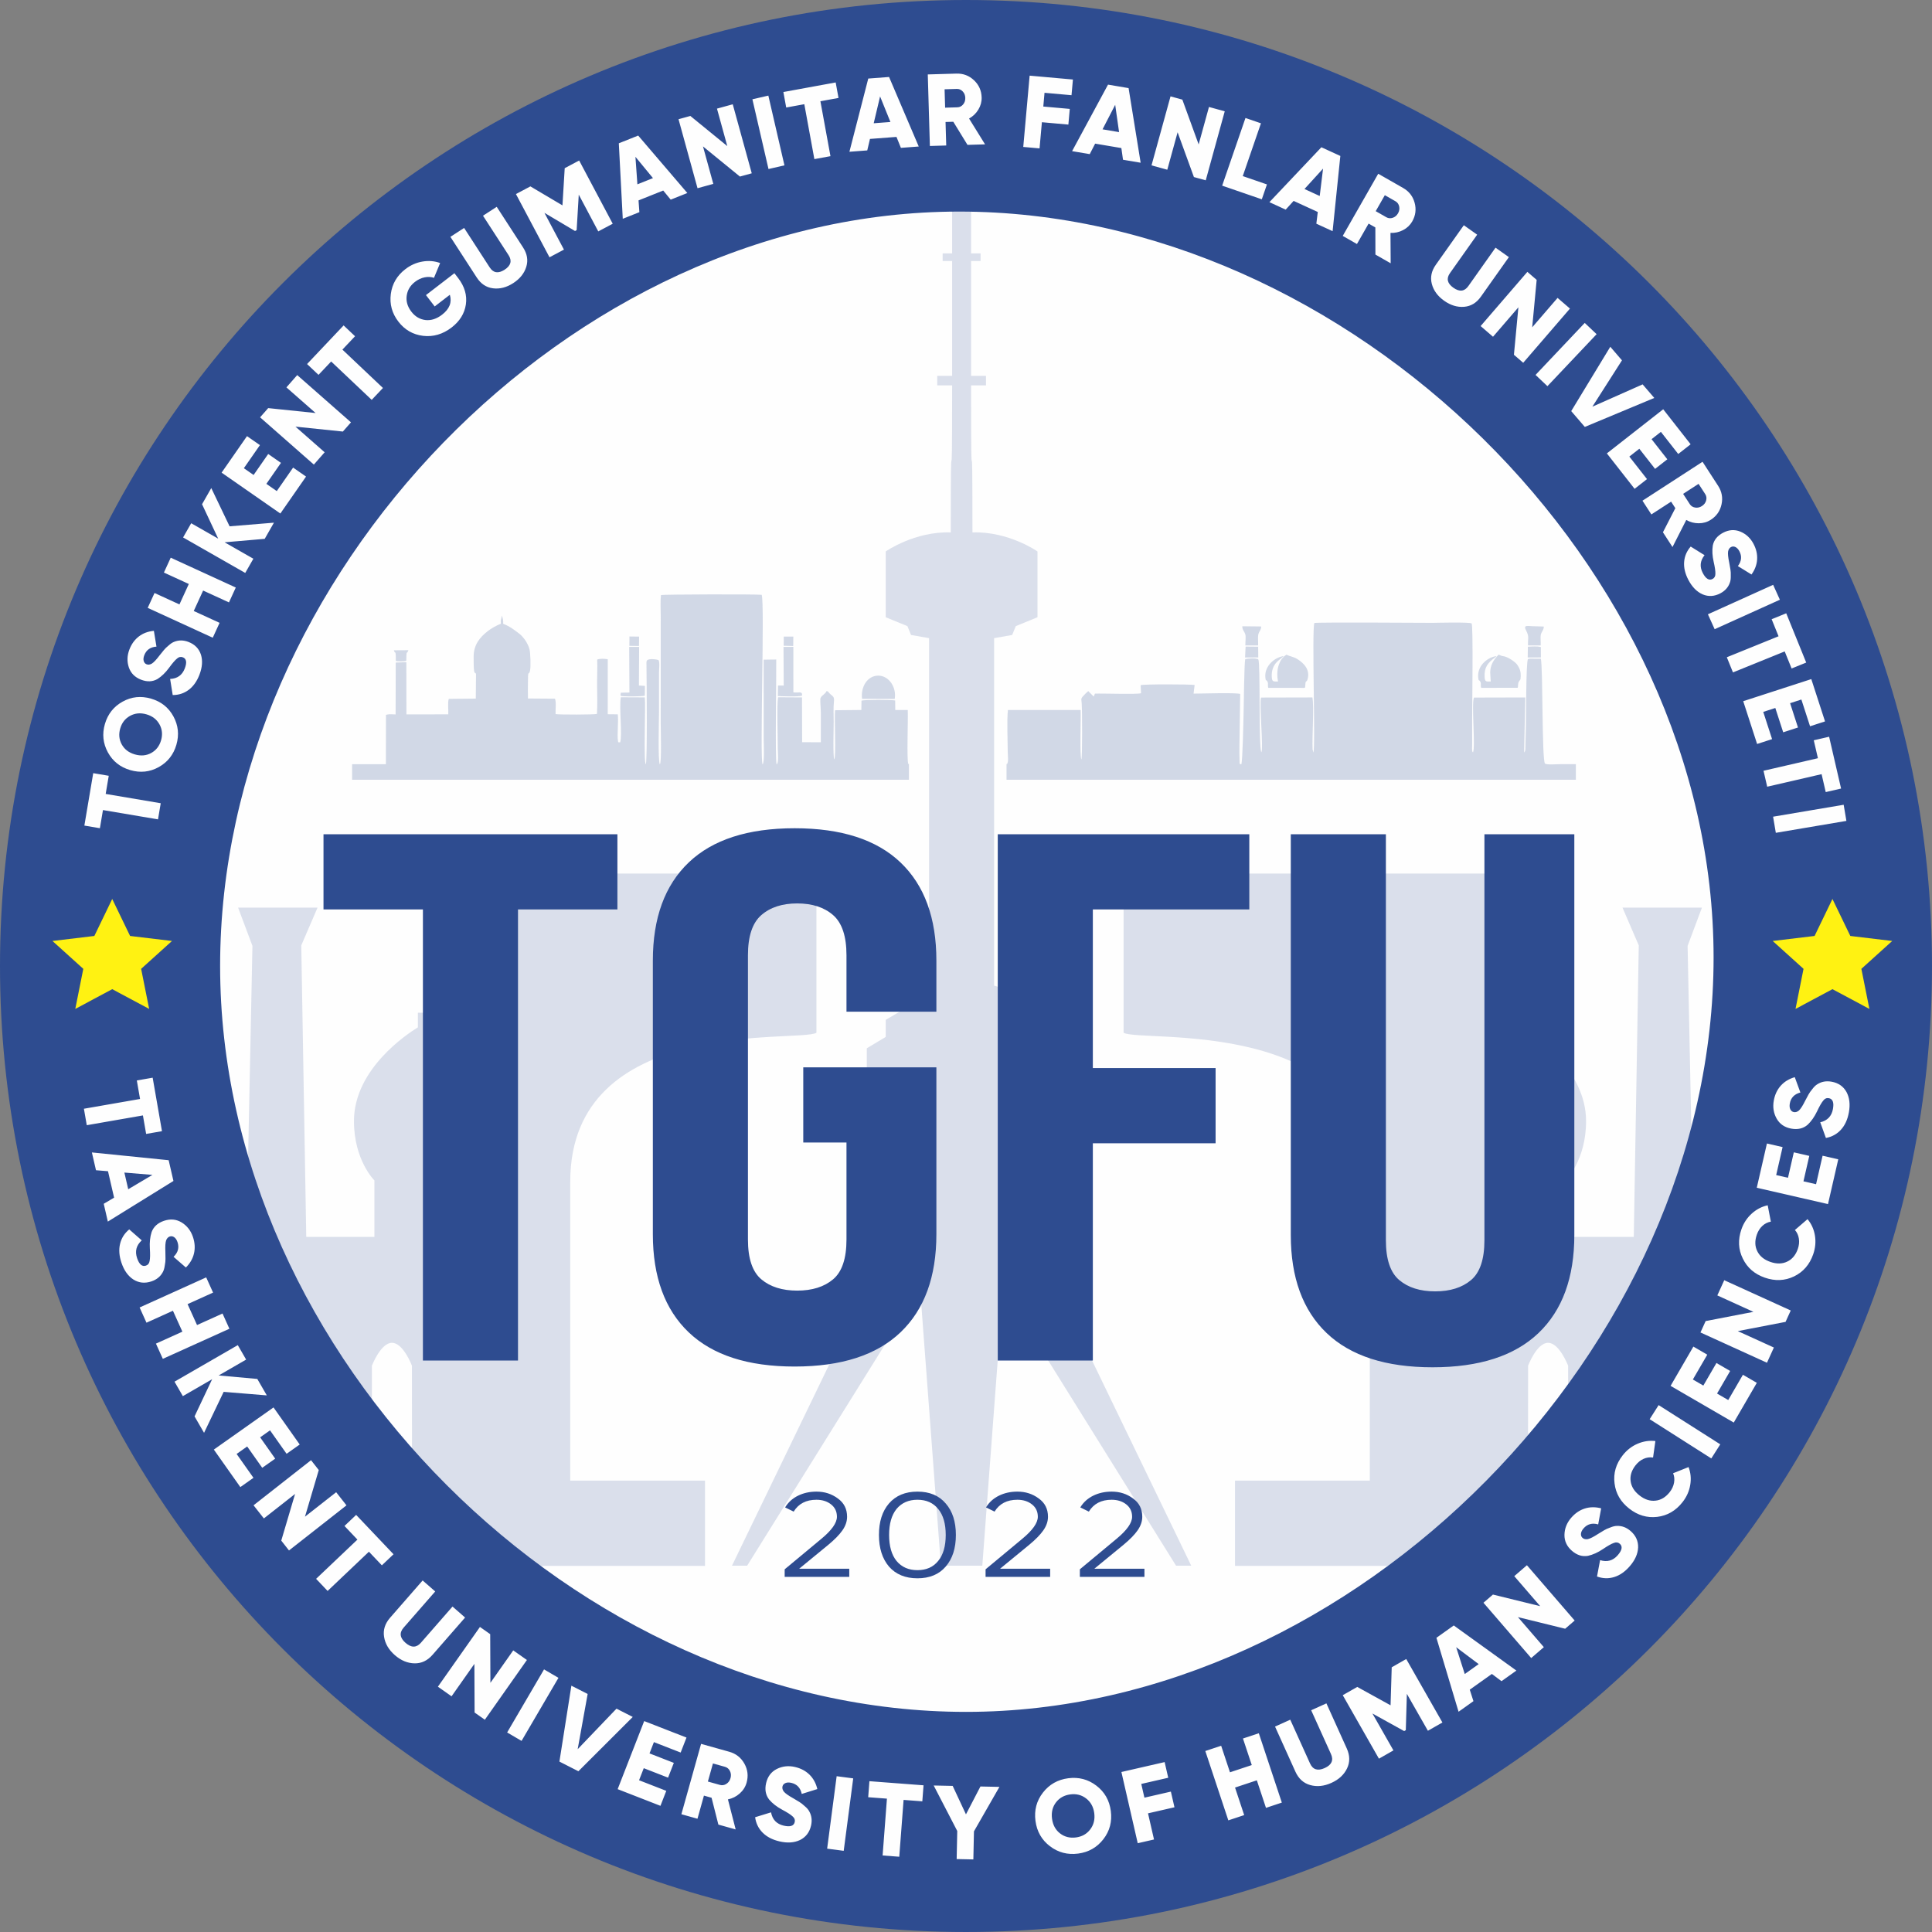 <?xml version="1.0" encoding="UTF-8"?>
<!DOCTYPE svg PUBLIC "-//W3C//DTD SVG 1.1//EN" "http://www.w3.org/Graphics/SVG/1.1/DTD/svg11.dtd">
<!-- Creator: CorelDRAW -->
<svg xmlns="http://www.w3.org/2000/svg" xml:space="preserve" width="1108.63mm" height="1108.63mm" version="1.1" style="shape-rendering:geometricPrecision; text-rendering:geometricPrecision; image-rendering:optimizeQuality; fill-rule:evenodd; clip-rule:evenodd"
viewBox="0 0 5450.81 5450.81"
 xmlns:xlink="http://www.w3.org/1999/xlink"
 xmlns:xodm="http://www.corel.com/coreldraw/odm/2003">
 <rect x="0" y="0" width="5450.81" height="5450.81" fill="#808080" stroke="none"/>
 <defs>
  <style type="text/css">
   <![CDATA[
    .str0 {stroke:#373435;stroke-width:0.98;stroke-miterlimit:22.926}
    .fil0 {fill:#FEFEFE}
    .fil4 {fill:#FFF212}
    .fil2 {fill:#2E4C90}
    .fil3 {fill:#FEFEFE;fill-rule:nonzero}
    .fil5 {fill:#2E4C90;fill-rule:nonzero}
    .fil1 {fill:#2E4C90;fill-rule:nonzero;fill-opacity:0.169}
    .fil6 {fill:#2E4C90;fill-opacity:0.212}
   ]]>
  </style>
 </defs>
 <g id="Layer_x0020_1">
  <g id="_2686073151520">
   <path class="fil0 str0" d="M2549.03 499.48c1285.01,0 2326.71,1019.06 2326.71,2276.13 0,1257.07 -1041.7,2276.13 -2326.71,2276.13 -1285.01,0 -2326.71,-1019.06 -2326.71,-2276.13 0,-1257.07 1041.71,-2276.13 2326.71,-2276.13z"/>
   <g>
    <path class="fil1" d="M3360.86 4417.34l-441.49 -913.27 38.23 -21.4 -114.66 -214.29 91.73 -48.22 7.66 -58.95 38.22 -5.36 0 -198.22 -53.52 -32.14 0 -48.22 -45.85 -26.79 -22.94 -53.55 -53.5 -16.09 0 -980.4 50.95 -8.94 10.2 -24.98 61.14 -25.01 0 -185.72c0,0 -81.52,-57.16 -183.44,-53.65 0,-395.9 -3.84,-4.06 -3.84,-414.87l42.05 0 0 -26.82 -42.05 0 0 -324.1 26.76 0 0 -21.52 -26.76 0 0 -214.31 -26.76 -48.19 -26.74 48.19 0 214.31 -26.76 0 0 21.52 26.76 0 0 324.1 -42.05 0 0 26.82 42.05 0c0,410.81 -3.82,18.98 -3.82,414.87 -101.94,-3.52 -183.47,53.65 -183.47,53.65l0 185.72 61.17 25.01 10.2 24.98 50.94 8.94 0 980.4 -53.49 16.09 -22.94 53.55 -45.88 26.79 0 48.22 -53.5 32.14 0 198.22 38.22 5.36 7.66 58.95 91.72 48.22 -114.66 214.29 38.23 21.4 -441.48 913.27 42.8 0 487.85 -782.9 58.79 782.9 116.82 0 5.75 -76.54 53.04 -706.36 487.85 782.9 42.82 0z"/>
    <path class="fil1" d="M2303.42 2464.64l-1047.1 0 0 493.22c-21,-21.88 -45.89,-41.97 -60.21,-53l0 -47.67 -17.11 0 0 41.26c-30.03,18.5 -180.35,117.57 -180.35,264.49 0,111.16 57.71,167.37 57.71,167.37l0 159.37 -192.31 0 -14.05 -822.45 45.89 -106.54 -224.16 0 40.47 107.96 -30.87 1508.48 -71.75 0 0 240.83 1379.56 0 0 -240.65 -380.3 0 0 -843.44c0,-470.65 643.28,-391.58 694.58,-420.02l0 -449.21zm-1140.96 1712.68l-113.19 0 0 -324.25c0,0 24.75,-64.57 56.6,-64.57 31.98,0 56.32,64.57 56.32,64.57l0.28 324.25z"/>
    <path class="fil1" d="M3170.06 2464.64l1047.1 0 0 493.22c21,-21.88 45.89,-41.97 60.21,-53l0 -47.67 17.11 0 0 41.26c30.03,18.5 180.35,117.57 180.35,264.49 0,111.16 -57.71,167.37 -57.71,167.37l0 159.37 192.31 0 14.05 -822.45 -45.89 -106.54 224.16 0 -40.47 107.96 30.87 1508.48 71.75 0 0 240.83 -1379.56 0 0 -240.65 380.3 0 0 -843.44c0,-470.65 -643.27,-391.58 -694.58,-420.02l0 -449.21zm1140.96 1712.68l113.19 0 0 -324.25c0,0 -24.75,-64.57 -56.6,-64.57 -31.98,0 -56.32,64.57 -56.32,64.57l-0.28 324.25z"/>
   </g>
   <path class="fil2" d="M2725.4 0c1505.2,0 2725.4,1220.21 2725.4,2725.4 0,1505.2 -1220.21,2725.4 -2725.4,2725.4 -1505.2,0 -2725.4,-1220.21 -2725.4,-2725.4 0,-1505.2 1220.21,-2725.4 2725.4,-2725.4zm-19.27 596.93c1100.25,0 2128.47,1004.13 2128.47,2104.38 0,1100.25 -1008.94,2128.47 -2109.19,2128.47 -1100.25,0 -2104.38,-1004.12 -2104.38,-2104.37 0,-1100.25 984.85,-2128.47 2085.1,-2128.47z"/>
   <path class="fil3" d="M430.71 3040.55l26.28 150.86 -44.68 7.78 -9.1 -52.22 -158.4 27.59 -8.09 -46.42 158.4 -27.59 -9.1 -52.22 44.68 -7.79zm-126.45 405.97l-11.59 -50.21 29.25 -17.33 -17.22 -74.6 -33.88 -2.76 -11.59 -50.21 216.62 21.93 13.51 58.54 -185.1 114.65zm125.83 -131.8l-79.18 -6.51 10.86 47.06 68.31 -40.55zm-87.31 248.28c-6.61,-19.52 -7.96,-37.41 -4.03,-53.67 3.92,-16.25 12.54,-29.85 25.83,-40.77l35.35 30.93c-15.39,13.92 -19.78,30.64 -13.16,50.17 5.98,17.66 14.28,24.7 24.88,21.11 5.95,-2.02 9.44,-6.42 10.46,-13.19 1.52,-7.15 1.74,-19.04 0.66,-35.67 -1.02,-17.07 0.65,-32.35 4.99,-45.84 5.64,-15.18 17.28,-25.76 34.95,-31.74 18.03,-6.11 34.62,-4.58 49.75,4.6 15.19,9.36 25.82,22.97 31.86,40.82 5.42,15.99 6.44,31.4 3.07,46.22 -3.37,14.82 -11.02,28.19 -22.94,40.11l-34.79 -30.19c12.67,-12.17 16.39,-25.97 11.16,-41.4 -2.2,-6.51 -5.33,-11.15 -9.38,-13.93 -4.05,-2.77 -8.21,-3.43 -12.49,-1.99 -4.65,1.57 -8.08,5.22 -10.29,10.95 -2.08,6.1 -2.77,16.9 -2.07,32.42l0.29 20.11c0.09,5.15 -0.6,11.39 -2.05,18.73 -1.08,7.83 -3,14.08 -5.77,18.75 -6.65,12.2 -17.22,20.76 -31.72,25.67 -18.41,6.23 -35.37,4.52 -50.87,-5.16 -15.14,-9.8 -26.36,-25.48 -33.67,-47.05zm213.12 175.41l71.92 -32.5 19.4 42.94 -187.85 84.89 -19.4 -42.94 74.6 -33.71 -26.68 -59.04 -74.6 33.71 -19.4 -42.94 187.85 -84.89 19.4 42.94 -71.92 32.5 26.68 59.04zm75.14 188.47l-55.33 115.61 -26.8 -46.42 49.64 -104.84 -82.63 47.72 -23.56 -40.8 178.52 -103.09 23.56 40.8 -77.52 44.77 109.04 9.81 26.8 46.41 -121.72 -9.97zm66.35 154.13l-29.83 21.07 47.56 67.35 -37.04 26.16 -74.75 -105.84 168.38 -118.92 73.9 104.63 -37.04 26.16 -46.72 -66.15 -27.9 19.71 42.47 60.14 -36.56 25.82 -42.47 -60.14zm163.02 198.1l88.04 -69.08 29.09 37.07 -162.18 127.26 -21.81 -27.8 38.95 -131.63 -88.04 69.08 -29.09 -37.07 162.18 -127.26 21.82 27.8 -38.95 131.63zm144.41 -5.08l105.45 111.04 -32.89 31.23 -36.5 -38.44 -116.59 110.72 -32.45 -34.17 116.59 -110.72 -36.5 -38.44 32.89 -31.23zm95.78 290.13l91.81 -105.15 35.49 30.99 -89.1 102.04c-12.65,14.49 -10.85,28.84 5.42,43.04 16.27,14.2 30.73,14.06 43.38,-0.43l89.1 -102.04 35.49 30.99 -91.81 105.15c-14.33,16.41 -31.25,24.45 -50.75,24.1 -19.78,-0.33 -38.32,-8.05 -55.63,-23.16 -17.3,-15.11 -27.45,-32.44 -30.44,-52 -2.97,-19.28 2.71,-37.12 17.04,-53.54zm283.02 183.62l64.41 -91.51 38.53 27.13 -118.66 168.56 -28.9 -20.34 -0.6 -137.28 -64.42 91.51 -38.53 -27.12 118.66 -168.56 28.9 20.34 0.6 137.28zm47.21 140.07l104.1 -177.93 40.67 23.8 -104.09 177.93 -40.67 -23.79zm201.01 109.43l-53.53 -27.27 33.75 -214.16 45.92 23.39 -28.17 155.86 109.52 -114.41 45.92 23.39 -153.41 153.2zm184.42 -8.65l-13.26 34.02 76.83 29.94 -16.47 42.25 -120.73 -47.04 74.85 -192.07 119.36 46.51 -16.47 42.26 -75.46 -29.4 -12.4 31.83 68.6 26.73 -16.25 41.71 -68.6 -26.73zm259.3 172.79l-48.78 -13.66 -19.17 -75.7 -21.55 -6.03 -18.26 65.22 -45.37 -12.71 55.58 -198.51 79.4 22.23c18.9,5.29 33.12,16.41 42.65,33.35 9.53,16.94 11.65,34.86 6.35,53.77 -3.34,11.91 -9.81,22.12 -19.43,30.64 -9.63,8.52 -20.71,14.08 -33.26,16.68l21.85 84.71zm-30.06 -176.62l-34.03 -9.53 -14.29 51.05 34.03 9.53c6.24,1.74 12.27,0.78 18.09,-2.89 5.82,-3.67 9.73,-9.1 11.74,-16.28 2.01,-7.19 1.49,-13.86 -1.58,-20.02 -3.07,-6.16 -7.72,-10.11 -13.96,-11.86zm153.87 210.4c-20.09,-4.64 -36.01,-12.9 -47.78,-24.78 -11.77,-11.88 -18.8,-26.35 -21.11,-43.41l44.9 -13.81c3.75,20.41 15.67,32.93 35.76,37.57 18.17,4.2 28.52,0.84 31.04,-10.07 1.41,-6.12 -0.5,-11.4 -5.72,-15.82 -5.28,-5.05 -15.28,-11.49 -29.99,-19.32 -15.05,-8.11 -27.18,-17.56 -36.38,-28.34 -9.95,-12.77 -12.82,-28.25 -8.63,-46.42 4.28,-18.56 14.31,-31.86 30.06,-39.91 15.95,-8 33.11,-9.88 51.48,-5.65 16.45,3.8 30.1,11.03 40.93,21.69 10.84,10.66 18.19,24.19 22.06,40.6l-43.97 13.73c-3.69,-17.17 -13.48,-27.59 -29.35,-31.25 -6.7,-1.54 -12.29,-1.33 -16.78,0.66 -4.49,1.99 -7.24,5.18 -8.26,9.58 -1.1,4.78 0.2,9.62 3.91,14.5 4.09,4.97 12.92,11.24 26.48,18.81l17.26 10.33c4.43,2.63 9.38,6.5 14.86,11.59 6.09,5.03 10.4,9.95 12.91,14.77 6.89,12.07 8.61,25.56 5.17,40.48 -4.37,18.94 -14.75,32.46 -31.13,40.57 -16.29,7.73 -35.53,9.03 -57.72,3.91zm134.3 20.45l26.82 -204.39 46.72 6.13 -26.82 204.39 -46.72 -6.13zm119.25 -190.33l152.69 11.6 -3.43 45.22 -52.86 -4.01 -12.18 160.33 -46.98 -3.57 12.18 -160.33 -52.86 -4.01 3.43 -45.22zm313.23 14.95l53.58 1.13 -71.88 125.43 -1.68 79.2 -47.11 -1 1.68 -79.2 -66.5 -128.36 53.58 1.13 37.48 80.32 40.84 -78.67zm346.81 148.79c-17.95,23.14 -41.72,36.66 -71.31,40.54 -29.59,3.88 -56.04,-3.04 -79.35,-20.77 -23.32,-17.73 -36.94,-41.59 -40.88,-71.56 -3.93,-29.98 3.08,-56.54 21.03,-79.68 17.95,-23.15 41.72,-36.66 71.31,-40.55 29.58,-3.88 56.04,3.04 79.35,20.78 23.32,17.73 36.94,41.59 40.87,71.56 3.94,29.98 -3.07,56.54 -21.03,79.69zm-144.82 -57.92c2.35,17.91 9.91,31.77 22.68,41.57 12.77,9.81 27.72,13.59 44.85,11.34 16.93,-2.22 30.3,-9.72 40.11,-22.49 9.98,-12.99 13.81,-28.34 11.48,-46.06 -2.32,-17.71 -9.98,-31.56 -22.97,-41.54 -12.77,-9.81 -27.63,-13.6 -44.56,-11.38 -17.13,2.25 -30.6,9.76 -40.41,22.53 -9.81,12.77 -13.54,28.11 -11.19,46.02zm317.7 -159.72l10.14 44.21 -76.07 17.44 8.89 38.75 74.63 -17.11 10.14 44.2 -74.63 17.11 16.92 73.77 -45.93 10.53 -46.08 -200.93 121.99 -27.97zm245.84 8.4l-24.87 -74.9 44.72 -14.85 64.95 195.64 -44.72 14.85 -25.8 -77.7 -61.49 20.42 25.79 77.7 -44.72 14.85 -64.95 -195.64 44.72 -14.85 24.87 74.91 61.49 -20.42zm123.11 18.63l-57.48 -127.2 42.94 -19.4 55.79 123.45c7.92,17.53 21.72,21.85 41.4,12.96 19.68,-8.89 25.56,-22.11 17.64,-39.64l-55.79 -123.45 42.94 -19.4 57.48 127.2c8.97,19.86 9.25,38.58 0.83,56.18 -8.52,17.85 -23.24,31.51 -44.18,40.97 -20.93,9.46 -40.91,11.49 -59.95,6.09 -18.77,-5.31 -32.64,-17.89 -41.62,-37.75zm271.75 -294.49l40.93 -23.33 102.07 179.1 -40.93 23.33 -59.35 -104.13 -3 102.38 -4.61 2.62 -89.62 -49.59 59.34 104.13 -40.93 23.33 -102.07 -179.1 40.93 -23.33 93.96 51.86 3.27 -107.27zm351.69 9.3l-41.98 29.89 -27.19 -20.41 -62.37 44.41 10.39 32.36 -41.98 29.89 -62.47 -208.58 48.94 -34.85 176.66 127.27zm-169.87 -65.95l24.23 75.66 39.34 -28.01 -63.57 -47.65zm237.04 -115.77l-73.12 -84.71 35.67 -30.79 134.7 156.05 -26.75 23.09 -133.31 -32.76 73.12 84.71 -35.67 30.79 -134.7 -156.05 26.75 -23.09 133.31 32.76zm252.76 -112.78c-13.48,15.59 -28.22,25.82 -44.22,30.67 -16,4.86 -32.08,4.32 -48.24,-1.61l8.75 -46.15c19.8,6.21 36.44,1.53 49.92,-14.07 12.2,-14.11 14.06,-24.82 5.6,-32.14 -4.75,-4.11 -10.31,-4.89 -16.66,-2.34 -6.93,2.31 -17.29,8.15 -31.09,17.5 -14.2,9.52 -28.22,15.83 -42.05,18.92 -15.94,2.83 -30.96,-1.85 -45.07,-14.05 -14.41,-12.45 -21.49,-27.53 -21.24,-45.22 0.37,-17.84 6.72,-33.89 19.05,-48.15 11.04,-12.77 23.81,-21.46 38.3,-26.06 14.49,-4.6 29.89,-4.78 46.21,-0.54l-8.4 45.29c-16.91,-4.75 -30.69,-0.96 -41.35,11.36 -4.49,5.2 -6.91,10.25 -7.25,15.14 -0.34,4.9 1.2,8.82 4.61,11.77 3.71,3.21 8.6,4.32 14.65,3.32 6.31,-1.3 15.97,-6.17 29,-14.63l17.2 -10.44c4.4,-2.69 10.13,-5.26 17.19,-7.72 7.29,-3.04 13.66,-4.54 19.09,-4.52 13.89,-0.45 26.62,4.33 38.2,14.34 14.71,12.71 21.82,28.2 21.33,46.47 -0.77,18.01 -8.61,35.63 -23.51,52.86zm148.83 -180.7c-19.03,24.25 -42.87,38.1 -71.54,41.56 -28.54,3.31 -54.86,-4.5 -78.96,-23.41 -24.1,-18.91 -37.85,-42.56 -41.28,-70.94 -3.73,-28.63 3.97,-55.16 23.12,-79.56 11.39,-14.52 25.3,-25.32 41.71,-32.4 16.42,-7.08 33.2,-9.63 50.36,-7.65l-6.55 46.52c-9.12,-1.41 -18,-0.2 -26.62,3.63 -8.62,3.84 -16.21,9.93 -22.75,18.27 -11.39,14.52 -16.02,29.48 -13.88,44.88 1.98,15.28 10.31,28.68 24.98,40.19 14.67,11.51 29.67,16.42 44.98,14.71 15.47,-1.58 28.9,-9.64 40.29,-24.16 6.43,-8.19 10.49,-17.03 12.21,-26.54 1.72,-9.51 0.82,-18.38 -2.69,-26.63l43.62 -17.43c6.13,16.04 7.71,32.88 4.73,50.5 -2.97,17.63 -10.22,33.78 -21.74,48.45zm81.18 -123.34l-173.91 -110.69 25.3 -39.75 173.91 110.69 -25.3 39.75zm16.22 -183.07l31.58 18.34 41.4 -71.31 39.22 22.77 -65.06 112.05 -178.27 -103.51 64.32 -110.78 39.22 22.77 -40.66 70.03 29.54 17.15 36.97 -63.67 38.71 22.47 -36.97 63.67zm102.62 -230.49l-101.85 -46.36 19.52 -42.88 187.62 85.4 -14.64 32.16 -134.79 26.01 101.85 46.36 -19.52 42.89 -187.62 -85.4 14.64 -32.16 134.79 -26.01zm168.67 -162.45c-10.13,29.11 -28.19,49.95 -54.19,62.53 -25.93,12.39 -53.36,13.55 -82.28,3.48 -28.93,-10.06 -49.62,-27.97 -62.07,-53.71 -12.82,-25.87 -14.14,-53.46 -3.95,-82.75 6.06,-17.43 15.71,-32.16 28.94,-44.18 13.23,-12.02 28.28,-19.88 45.15,-23.57l8.9 46.12c-9.09,1.62 -17.09,5.65 -24,12.07 -6.91,6.43 -12.11,14.65 -15.59,24.66 -6.06,17.43 -5.59,33.08 1.43,46.96 6.83,13.81 19.06,23.78 36.68,29.91 17.62,6.13 33.39,5.9 47.32,-0.68 14.12,-6.52 24.21,-18.49 30.28,-35.92 3.42,-9.83 4.4,-19.52 2.94,-29.06 -1.46,-9.55 -5.18,-17.66 -11.18,-24.32l35.6 -30.64c11.01,13.18 17.96,28.59 20.86,46.24 2.91,17.64 1.29,35.26 -4.84,52.88zm-27.56 -205.79l35.6 8.16 18.43 -80.37 44.2 10.14 -28.96 126.29 -200.93 -46.08 28.63 -124.86 44.21 10.14 -18.1 78.93 33.3 7.64 16.46 -71.76 43.63 10 -16.45 71.76zm128.16 -194.43c-3.66,20.29 -11.15,36.59 -22.45,48.91 -11.3,12.32 -25.42,20.05 -42.34,23.17l-15.96 -44.18c20.2,-4.73 32.14,-17.24 35.81,-37.52 3.32,-18.35 -0.53,-28.53 -11.55,-30.52 -6.18,-1.12 -11.36,1.04 -15.53,6.47 -4.79,5.52 -10.74,15.81 -17.85,30.89 -7.38,15.42 -16.23,27.99 -26.56,37.69 -12.28,10.55 -27.6,14.17 -45.95,10.85 -18.74,-3.39 -32.51,-12.76 -41.31,-28.11 -8.76,-15.55 -11.47,-32.6 -8.12,-51.15 3,-16.61 9.57,-30.59 19.7,-41.93 10.13,-11.34 23.29,-19.33 39.49,-23.99l15.83 43.26c-16.97,4.51 -26.91,14.79 -29.81,30.82 -1.22,6.76 -0.73,12.34 1.47,16.72 2.2,4.39 5.52,6.98 9.97,7.79 4.83,0.87 9.59,-0.66 14.3,-4.6 4.77,-4.32 10.61,-13.44 17.51,-27.36l9.49 -17.74c2.42,-4.55 6.04,-9.68 10.86,-15.39 4.73,-6.32 9.44,-10.86 14.13,-13.61 11.72,-7.46 25.12,-9.83 40.19,-7.11 19.13,3.46 33.13,13.17 42.02,29.14 8.5,15.9 10.73,35.06 6.67,57.47z"/>
   <polygon class="fil4" points="5169.95,2536.33 5220.38,2640.66 5338.56,2654.8 5251.54,2733.42 5274.16,2846.5 5169.95,2790.75 5065.75,2846.5 5088.36,2733.42 5001.34,2654.8 5119.53,2640.66 "/>
   <polygon class="fil4" points="316.61,2536.33 367.03,2640.66 485.22,2654.8 398.2,2733.42 420.81,2846.5 316.61,2790.75 212.4,2846.5 235.02,2733.42 148,2654.8 266.18,2640.66 "/>
   <path class="fil5" d="M2396.06 4448.86l-182.24 0 0 -21.28 103.2 -85.8c29.48,-24.32 44.23,-45.15 44.23,-62.49 0,-14.64 -5.53,-26.29 -16.59,-34.96 -11.06,-8.67 -24.78,-13.01 -41.16,-13.01 -29.21,0 -50.64,11.15 -64.29,33.44l-24.16 -11.83c8.74,-14.41 20.89,-25.44 36.45,-33.1 15.56,-7.66 32.9,-11.49 52.01,-11.49 22.93,0 43,6.42 60.2,19.26 17.48,12.39 26.21,29.61 26.21,51.68 0,13.06 -4.37,25.84 -13.11,38.34 -8.74,12.5 -22.12,26.18 -40.13,41.04l-81.9 67.22 141.29 0 0 22.97zm272.13 -29.05c-18.83,22.07 -45.46,33.1 -79.86,33.1 -34.13,0 -60.88,-11.04 -80.26,-33.1 -18.83,-22.3 -28.26,-52.02 -28.26,-89.18 0,-37.38 9.42,-67 28.26,-88.84 19.38,-22.3 46.14,-33.44 80.26,-33.44 34.4,0 61.02,11.15 79.86,33.44 19.11,21.84 28.67,51.46 28.67,88.84 0,37.38 -9.56,67.11 -28.67,89.18zm-138.82 -15.88c14.47,17.34 34.13,26.01 58.97,26.01 25.12,0 44.64,-8.67 58.57,-26.01 14.19,-17.11 21.29,-41.55 21.29,-73.3 0,-31.76 -7.1,-56.19 -21.29,-73.31 -13.93,-17.34 -33.44,-26.01 -58.57,-26.01 -24.84,0 -44.5,8.67 -58.97,26.01 -13.93,17.34 -20.89,41.78 -20.89,73.31 0,31.53 6.96,55.96 20.89,73.3zm433.48 44.93l-182.23 0 0 -21.28 103.2 -85.8c29.48,-24.32 44.23,-45.15 44.23,-62.49 0,-14.64 -5.53,-26.29 -16.59,-34.96 -11.06,-8.67 -24.78,-13.01 -41.16,-13.01 -29.21,0 -50.64,11.15 -64.29,33.44l-24.16 -11.83c8.74,-14.41 20.89,-25.44 36.45,-33.1 15.56,-7.66 32.9,-11.49 52.01,-11.49 22.93,0 43,6.42 60.2,19.26 17.48,12.39 26.21,29.61 26.21,51.68 0,13.06 -4.37,25.84 -13.11,38.34 -8.74,12.5 -22.12,26.18 -40.13,41.04l-81.91 67.22 141.29 0 0 22.97zm266 0l-182.23 0 0 -21.28 103.2 -85.8c29.48,-24.32 44.23,-45.15 44.23,-62.49 0,-14.64 -5.53,-26.29 -16.59,-34.96 -11.06,-8.67 -24.78,-13.01 -41.16,-13.01 -29.21,0 -50.64,11.15 -64.29,33.44l-24.16 -11.83c8.74,-14.41 20.89,-25.44 36.45,-33.1 15.56,-7.66 32.9,-11.49 52.01,-11.49 22.93,0 43,6.42 60.2,19.26 17.48,12.39 26.21,29.61 26.21,51.68 0,13.06 -4.37,25.84 -13.11,38.34 -8.74,12.5 -22.12,26.18 -40.13,41.04l-81.91 67.22 141.29 0 0 22.97z"/>
   <path class="fil6" d="M3548.73 1859.17c-0.18,-0.35 0.35,-0.06 0,0zm-709 340.75l0 -46.57c0.17,1.51 0.36,2.6 0.56,3.21 5.95,-4.73 2.93,-25.95 2.88,-34.08 -0.18,-34.27 -2.67,-89.14 0.43,-119.4l205.24 0.1c1.07,19.74 -2.81,133.12 2.17,139.38 2.68,-7.75 2.34,-134.63 0.84,-158.1 -0.76,-11.94 -3.57,-12.35 4.41,-20.91 5.02,-5.38 8.55,-9.34 13.9,-13.64 0.34,0.23 0.86,0.2 1,0.73l14.64 14.66 3.29 -8.31c20.83,-0.94 120.04,2.55 130.13,-1.18l-1.09 -22.68c8.43,-3.19 137.34,-2.72 152.29,-0.64l-2.99 24.44c25.07,0.07 114.64,-3.34 131.53,0.86l-1.42 99.09c-0.06,30.39 -1.55,61.28 -0.26,91.66 0.31,7.27 -0.79,6.24 4.8,7.93 3.8,-6.23 6.04,-127.31 6.55,-146.27 0.58,-21.46 1.67,-139.67 4.56,-150.43 0.43,-0.22 1.11,-0.9 1.37,-0.48l6.08 -1.1c7.48,-0.5 18.46,-1.47 25.64,0.53 1.55,0.43 2.19,0.49 2.43,0.45 0.11,0.21 0.46,0.63 1.39,1.45 6.53,9.8 0.38,245.06 8.6,261.84 6.31,-8.98 -6.31,-137.78 -0.83,-154.41l144.83 -0.35c5.04,24.47 -1.01,109.39 0.53,146.26l2.2 9.11c6.59,-11.88 -4.71,-344.17 2.8,-365.48 17.89,-2.54 301.23,-0.36 333.83,-0.39 5.22,-0 105.63,-2.7 109.85,1.76 4.87,5.14 1.56,234.54 1.51,272.03 -0.02,15.54 -0.03,31.07 -0.01,46.61 0.01,7.49 0.02,14.96 -0.02,22.44 -0.03,3.9 -0.3,8.45 -0.23,12.22 0.01,0.35 0.27,4.89 0.3,5.03 1.11,5.16 0.13,2.88 2.54,5.38 6.9,-17.39 -4.89,-137.71 2.53,-154.59l144.82 -0.36 -3.36 155.32c3.55,-3.39 3.64,-7.92 3.63,-13.78l1.2 -50.68c1.31,-38.3 0.15,-180.33 5.79,-199.14 5.1,-1.96 12.15,-1.19 18.01,-1.15 6.23,0.04 12.48,-0.13 18.68,0.01 6.1,29.2 2.72,286.49 11.6,295.89 3.9,4.13 36.07,1.77 42.23,1.75 14.96,-0.05 29.93,-0.08 44.89,-0.06l0 44.04 -1606.31 0zm820.98 -340.17c19.38,12.17 35.83,30.81 28.4,56.51 -3.42,11.81 -5.4,-0.47 -6.38,16.44 -0.58,10.05 0.13,7.99 -11.81,8.01l-92.59 -0.1c-2.57,-7.66 0.53,-10.84 -2.21,-17 -3.34,-7.51 -5.31,0.08 -6.25,-13.27 -2.27,-32.19 26.72,-55.95 52.03,-59.33l-17.71 14.87c-12.15,11.64 -17.18,26.54 -16.12,44.41 0.83,14.14 5.06,12.28 17.56,12.52 -2.88,-14.96 -2.79,-32.26 1.97,-46.26 4.32,-12.72 10.45,-22.43 21.9,-29.39 10.79,5.32 19.51,5.25 31.22,12.6zm669.66 -92.86l25.08 0.79c0.55,8.92 -6.42,14.65 -8.23,22.66 -1.67,7.41 0.13,21.99 -0.34,30.64l-35.9 0.01c-0.75,-20.3 4.14,-24.2 -5.14,-41.77 -9.67,-18.3 4.98,-12.25 24.54,-12.33zm-85.36 85.12c10.42,2.66 30.31,15.17 36.28,24.39 6.58,10.16 9.53,17.61 9.13,32.05 -0.35,12.44 -2.2,8.85 -5.49,15.08 -2.75,5.2 -2.06,17.92 -2.69,14.8 -0.05,-0.22 -0.22,0.86 -0.43,2.09l-102.78 0.25c-2.69,-7.69 0.42,-10.83 -2.35,-16.9 -3.45,-7.54 -5.35,0.21 -6.31,-13.42 -2.44,-34.57 29.6,-57.25 52.16,-59.25l-4.37 3.74c-0.33,0.26 -0.74,0.53 -1.07,0.78 -18.72,13.99 -30.06,26.49 -28.48,54.67 0.8,14.12 4.95,12.48 17.24,12.49l-1.48 -24.72c0,-30.46 20.08,-45.96 23.4,-51.04 5.93,1.58 4.45,2.01 8.85,3.32 3.58,1.06 5.14,0.85 8.41,1.68zm-695.05 -61.49c-1.56,7.19 0.01,22.15 -0.36,30.51l-36.11 -0.02c-0.11,-8.56 1.91,-24.27 -0.04,-31.16 -2.4,-8.45 -8.81,-12.46 -8.44,-22.97l53.12 0.61c0.41,9.4 -6.16,13.73 -8.17,23.02zm797.28 35.05l0.16 29.35 -37.23 0.15 0.47 -30.59c11.5,-0.23 25.64,-1.92 36.6,1.09zm-797.52 -1.03l0.27 30.35 -37.29 0.19 1.56 -30.87 35.46 0.33z"/>
   <path class="fil6" d="M2564.37 2154.83l0 45.09 -1570.94 0 0 -43.85 95.26 -0.01 0.26 -139.12c1,-0.22 1.68,-0.93 1.93,-0.51 0.26,0.43 1.03,-0.38 1.39,-0.46 7.71,-1.58 16.05,-0.41 23.88,-0.3l0.36 -146.44 29.91 -1.06 0.21 147.32 118.13 -0.1c0.72,-11.75 -2.26,-33.85 1.42,-43.61l76.17 -0.77 0.64 -69.52c-2.89,-8.81 -6.86,11.67 -6.72,-48.34 0.08,-33.4 16.47,-54.31 40.14,-72.8 8.98,-7.02 24.44,-15.97 36.69,-20.5 -1.47,-15.83 1.48,-8.18 2.27,-23.42 3.87,8.79 4.69,14.6 4.2,23.55 18.14,6.64 32.27,17.82 45.12,27.59 10.3,7.83 24.59,25.8 29.34,44.79 2.39,9.55 4.02,48.39 1.24,60.28 -3.87,16.54 -5.85,-9.56 -5.84,39.93 0.01,12.64 -0.26,25.51 0.15,38.12l76.21 0.56c4.04,10.24 1.09,31.52 1.63,43.42 9.96,1.95 111.1,1.85 116.81,-0.53 1.3,-24.4 0.89,-51.92 0.43,-76.39 -0.46,-24.55 1.26,-53.97 0.2,-76.93 7.88,-3.04 21.19,-2.37 29.83,-0.88l-0.05 155.16 28.35 0.27c2.33,19.66 -2.21,59.43 0.47,74.14 1.15,6.3 -0.17,4.39 6.14,4.9 6.54,-19.94 -3.11,-98.64 1.92,-127.19l67.71 0.32c2.76,23.5 -4.01,181.61 2.8,188.83 4.37,-5.56 2.43,-231.91 1.93,-277.32 -0.03,-2.54 -0.25,-6.39 -0.15,-8.74 0.08,-2.04 0.04,-2.76 0.48,-4.72 2.3,-10.33 32.74,-4.18 33.54,-3.41 4.15,6.39 1.48,24.75 1.48,34.15l0 112.21c-0.02,19.39 -3.45,141.1 2.43,147.95 5.14,-5.64 2.34,-98.45 2.33,-115.15l0.09 -302.11c0.01,-17.27 -1.49,-44.41 0.77,-60.42 6.11,-1.89 264.2,-2.72 284.08,-0.68 8.75,23.47 -5.61,461.46 2.4,478.38 6.01,-4.24 3.23,-60.07 3.22,-70.29l-0.15 -225.07 35.55 -0.45c0.76,38.26 -3.64,283.33 1.1,295.86 6.63,-3.97 3.2,-35.95 3.22,-44.45 0.1,-34.55 -3.05,-120.87 0.84,-144.93l67.48 0.41 0.41 126.46 52.8 0.02c0.11,-27.32 -0.04,-54.7 0.03,-82.08 0.02,-9.48 -2.02,-33.78 -1.5,-39.61 0.87,-9.63 12.52,-11.97 17.92,-22.9 6.79,2.83 3.06,1.48 7.26,5.9 9.49,10.01 15.23,8.11 13.14,25.84 -1.85,15.65 -0.58,38.49 -0.63,54.93 -0.04,14.82 -2.32,100.18 1.63,106.27 5.66,-7.64 -0.05,-117.66 2.21,-138.6l74.22 -0.73 0.4 -26.38c6.7,-2.79 85.67,-2.59 95,-0.44l0.32 26.9 35.2 -0.1c1.32,25.08 -3.25,140.69 1.54,152.66 0.78,-0.51 1.33,-0.78 1.73,-0.93zm-86.33 -248.65c29.7,0.07 51.85,32.68 46.25,65.82l-92.11 -0.33c-4.42,-33.5 15.01,-65.57 45.86,-65.49zm-239.72 -81.19l0.07 128.41c13.97,2.09 26.14,-5.04 24.49,9.24 -9.11,3.7 -55.36,1.76 -68.41,1.26l0.58 -29.88 16.1 0.16 -0.61 -109.13 27.78 -0.07zm-418.73 110.15l-0.36 27.7c-5.43,2.05 -50.27,2.47 -61.11,1.36 -7.65,-0.79 -2.5,1.04 -7.69,-2.3l1.14 -7.55 24.22 -0.51 -0.63 -128.82 28.03 0.04 -0.59 109.01 16.99 1.08zm-16.51 -139.07l-0.3 26.43 -27.13 -0.33 0.21 -26.41 27.22 0.31zm435.16 -0.01l-0.27 26.53 -26.96 -0.69 0.26 -25.95 26.97 0.11zm-1091.67 53.6c-0.25,4.51 -0.09,10.76 -0.28,14.42 -5.46,2.86 -24.92,1.95 -29.57,0.83 -0.12,-4.9 0.3,-12.18 -0.14,-16.96 -1.19,-12.93 -1.23,-1.08 -5.36,-13.28l40.99 -0.27c-4.57,12.76 -4.85,0.6 -5.64,15.26z"/>
   <path class="fil3" d="M238.01 2329.26l25 -147.91 43.8 7.4 -8.65 51.2 155.31 26.25 -7.69 45.51 -155.3 -26.25 -8.65 51.2 -43.81 -7.4zm251.27 -308.03c13.72,25.2 16.51,51.84 8.37,79.92 -8.14,28.08 -24.74,49.09 -49.81,63.05 -25.07,13.96 -51.83,16.81 -80.27,8.57 -28.45,-8.25 -49.53,-24.97 -63.25,-50.17 -13.72,-25.2 -16.51,-51.84 -8.37,-79.92 8.14,-28.08 24.74,-49.09 49.81,-63.05 25.07,-13.96 51.83,-16.81 80.28,-8.57 28.44,8.25 49.53,24.97 63.24,50.17zm-108.86 107.2c16.99,4.92 32.4,3.58 46.22,-4.02 13.82,-7.61 23.08,-19.54 27.8,-35.8 4.66,-16.07 3.18,-31.02 -4.42,-44.84 -7.74,-14.06 -20.01,-23.52 -36.82,-28.39 -16.81,-4.88 -32.24,-3.44 -46.3,4.3 -13.82,7.61 -23.06,19.45 -27.71,35.52 -4.71,16.26 -3.26,31.29 4.34,45.11 7.61,13.82 19.91,23.19 36.91,28.12zm182.37 -224.99c-7.24,18.85 -17.43,33.17 -30.57,42.95 -13.14,9.79 -28.13,14.63 -44.99,14.54l-7.26 -45.44c20.31,-0.85 34.09,-10.7 41.33,-29.55 6.56,-17.05 4.72,-27.55 -5.52,-31.48 -5.74,-2.21 -11.12,-1.08 -16.13,3.38 -5.62,4.43 -13.23,13.25 -22.84,26.45 -9.92,13.49 -20.75,23.96 -32.46,31.4 -13.75,7.91 -29.16,8.58 -46.21,2.02 -17.41,-6.69 -28.95,-18.23 -34.6,-34.62 -5.58,-16.57 -5.06,-33.47 1.56,-50.7 5.93,-15.44 14.81,-27.68 26.63,-36.74 11.82,-9.05 25.96,-14.34 42.4,-15.85l7.3 44.53c-17.16,1.23 -28.61,9.3 -34.33,24.2 -2.42,6.29 -2.97,11.74 -1.65,16.36 1.31,4.62 4.03,7.73 8.16,9.32 4.49,1.72 9.36,1.12 14.6,-1.81 5.38,-3.28 12.67,-10.99 21.86,-23.12l12.38 -15.33c3.16,-3.94 7.59,-8.21 13.27,-12.83 5.71,-5.22 11.08,-8.72 16.09,-10.5 12.65,-5.03 25.97,-4.85 39.98,0.53 17.77,6.83 29.47,18.74 35.09,35.74 5.27,16.86 3.9,35.7 -4.11,56.53zm-30.08 -255.84l-70.27 -32.24 19.25 -41.95 183.54 84.21 -19.25 41.95 -72.89 -33.44 -26.46 57.68 72.89 33.44 -19.25 41.95 -183.54 -84.21 19.25 -41.95 70.27 32.24 26.46 -57.68zm115.03 -162.68l125.13 -10.28 -26.03 45.6 -113.21 9.77 81.17 46.34 -22.89 40.08 -175.36 -100.12 22.89 -40.08 76.16 43.48 -45.55 -97.09 26.03 -45.6 51.67 107.9zm103.76 -119.82l29.37 20.42 46.12 -66.31 36.47 25.37 -72.47 104.21 -165.78 -115.3 71.65 -103.02 36.47 25.36 -45.3 65.13 27.47 19.11 41.18 -59.21 36 25.04 -41.18 59.21zm138.91 -199.81l-82.34 -72.37 30.47 -34.67 151.67 133.31 -22.85 26 -133.76 -13.87 82.33 72.37 -30.47 34.67 -151.67 -133.31 22.85 -26 133.76 13.87zm-24.08 -138.2l103.1 -108.97 32.27 30.53 -35.69 37.72 114.41 108.25 -31.72 33.52 -114.41 -108.25 -35.69 37.72 -32.27 -30.53zm335.45 -194.55l80.26 -61.73 10.55 13.72c18.29,23.78 25.54,48.65 21.74,74.63 -3.88,25.55 -17.26,47.12 -40.12,64.71 -24.85,19.11 -51.66,27 -80.44,23.66 -28.62,-3.46 -51.9,-16.85 -69.84,-40.17 -17.94,-23.33 -25.04,-49.28 -21.32,-77.87 3.73,-28.59 17.41,-51.97 41.04,-70.14 14.78,-11.37 30.94,-18.52 48.46,-21.45 17.52,-2.93 34.07,-1.52 49.64,4.21l-17.38 41.76c-8,-2.83 -16.78,-3.29 -26.36,-1.38 -9.57,1.9 -18.63,6.14 -27.17,12.71 -13.56,10.43 -21.39,23.61 -23.47,39.52 -2.04,15.64 2.39,30.55 13.3,44.73 10.55,13.72 23.86,21.56 39.92,23.52 15.83,1.66 31.37,-3.38 46.61,-15.11 21.04,-16.18 28.35,-34.91 21.94,-56.18l-42.76 32.89 -24.62 -32.01zm143.3 -49.57l-74.36 -114.75 38.73 -25.1 72.16 111.36c10.25,15.82 24.25,17.97 42,6.47 17.75,-11.5 21.51,-25.17 11.26,-40.98l-72.16 -111.36 38.74 -25.1 74.36 114.75c11.61,17.92 14.63,36.01 9.05,54.29 -5.63,18.55 -17.88,33.93 -36.77,46.17 -18.88,12.24 -37.94,17.13 -57.16,14.7 -18.96,-2.38 -34.24,-12.53 -45.85,-30.45zm248.16 -308.48l40.77 -21.64 94.67 178.37 -40.77 21.64 -55.04 -103.71 -5.96 100.16 -4.59 2.43 -86.28 -51.2 55.04 103.71 -40.77 21.64 -94.67 -178.37 40.77 -21.64 90.47 53.55 6.35 -104.94zm345.94 70.07l-46.88 18.72 -21.15 -25.72 -69.65 27.82 2.39 33.21 -46.88 18.72 -11.13 -213 54.65 -21.82 138.65 162.07zm-146.4 -102.13l5.53 77.63 43.94 -17.55 -49.46 -60.08zm259.14 -30.25l-29.1 -105.69 44.5 -12.26 53.61 194.69 -33.38 9.19 -104.2 -85.01 29.1 105.69 -44.5 12.25 -53.61 -194.69 33.37 -9.19 104.2 85.01zm116.26 64.7l-45.42 -196.76 44.98 -10.38 45.42 196.76 -44.97 10.38zm41.96 -217.24l147.56 -27.02 8 43.7 -51.08 9.35 28.37 154.93 -45.4 8.31 -28.37 -154.93 -51.08 9.35 -8 -43.7zm381.92 153.7l-50.34 3.82 -12.47 -30.88 -74.79 5.67 -7.66 32.41 -50.34 3.82 53.18 -206.55 58.68 -4.45 83.74 196.16zm-109.08 -141.3l-17.98 75.72 47.17 -3.58 -29.19 -72.14zm296.21 135.25l-49.6 1.45 -40 -65.2 -21.91 0.64 1.94 66.32 -46.14 1.35 -5.92 -201.85 80.74 -2.36c19.22,-0.57 35.76,5.69 49.61,18.75 13.85,13.06 21.06,29.2 21.62,48.43 0.35,12.11 -2.73,23.55 -9.24,34.33 -6.51,10.77 -15.26,19.2 -26.24,25.3l45.13 72.85zm-79.62 -156.4l-34.6 1.02 1.52 51.9 34.6 -1.01c6.34,-0.19 11.7,-2.85 16.07,-7.98 4.37,-5.13 6.45,-11.35 6.23,-18.65 -0.21,-7.31 -2.65,-13.39 -7.32,-18.26 -4.66,-4.86 -10.17,-7.2 -16.51,-7.02zm327.47 -26.52l-3.96 44.25 -76.14 -6.81 -3.47 38.79 74.7 6.68 -3.96 44.25 -74.7 -6.69 -6.61 73.84 -45.97 -4.11 17.99 -201.13 122.11 10.93zm191.11 234.76l-49.78 -8.41 -4.67 -32.97 -73.96 -12.5 -15.24 29.61 -49.78 -8.41 101.35 -187.67 58.02 9.81 34.04 210.55zm-71.85 -163.4l-35.68 69.16 46.65 7.88 -10.96 -77.04zm235.48 111.75l29.1 -105.69 44.5 12.26 -53.61 194.69 -33.38 -9.19 -45.99 -126.37 -29.1 105.68 -44.5 -12.25 53.61 -194.69 33.37 9.19 45.99 126.37zm175.74 -59.56l-51.29 148.92 68.19 23.48 -14.47 42 -111.83 -38.51 65.75 -190.93 43.64 15.03zm202.19 304.28l-45.89 -21.05 4.05 -33.05 -68.17 -31.28 -22.41 24.63 -45.88 -21.05 146.61 -154.91 53.49 24.54 -21.8 212.17zm-26.96 -176.46l-52.42 57.52 43 19.73 9.42 -77.25zm190.81 267.09l-43.09 -24.6 -0.17 -76.5 -19.04 -10.87 -32.9 57.62 -40.08 -22.89 100.12 -175.36 70.14 40.05c16.7,9.54 27.56,23.49 32.58,41.85 5.02,18.36 2.76,35.9 -6.78,52.6 -6.01,10.52 -14.6,18.68 -25.78,24.48 -11.17,5.8 -23.03,8.44 -35.58,7.92l0.57 85.69zm13.53 -174.98l-30.06 -17.16 -25.74 45.09 30.06 17.16c5.51,3.14 11.47,3.67 17.87,1.57 6.41,-2.1 11.42,-6.32 15.04,-12.67 3.63,-6.35 4.71,-12.81 3.27,-19.4 -1.45,-6.58 -4.93,-11.44 -10.44,-14.59zm113.78 179.2l79.01 -111.6 37.67 26.67 -76.67 108.31c-10.89,15.38 -7.7,29.19 9.57,41.41 17.26,12.22 31.34,10.64 42.23,-4.74l76.67 -108.31 37.67 26.67 -79.01 111.6c-12.33,17.42 -28.02,26.94 -47.06,28.54 -19.31,1.65 -38.15,-4.03 -56.51,-17.03 -18.36,-13 -29.98,-28.88 -34.85,-47.64 -4.81,-18.49 -1.06,-36.45 11.28,-53.87zm271.92 176.46l71.59 -83.02 34.95 30.14 -131.87 152.92 -26.21 -22.61 12.6 -133.88 -71.59 83.02 -34.95 -30.14 131.88 -152.93 26.21 22.61 -12.6 133.89zm9.45 134.28l138.79 -146.68 33.53 31.72 -138.78 146.68 -33.53 -31.72zm139.03 146.71l-38.37 -44.63 110.25 -181.51 32.91 38.28 -83.51 130.75 141.81 -62.94 32.91 38.28 -196.01 81.77zm153.77 61.61l-28.16 22.05 49.81 63.59 -34.97 27.4 -78.27 -99.93 158.97 -124.52 77.38 98.79 -34.97 27.4 -48.92 -62.45 -26.34 20.64 44.47 56.77 -34.52 27.04 -44.47 -56.77zm93.6 277.28l-26.98 -41.64 34.97 -68.04 -11.92 -18.4 -55.68 36.08 -25.1 -38.74 169.46 -109.81 43.93 67.79c10.46,16.14 13.7,33.52 9.72,52.14 -3.98,18.62 -14.03,33.16 -30.17,43.62 -10.17,6.59 -21.54,9.89 -34.14,9.92 -12.59,0.02 -24.33,-3.08 -35.24,-9.3l-38.85 76.39zm92.37 -149.22l-18.82 -29.05 -43.58 28.24 18.83 29.05c3.45,5.33 8.5,8.53 15.16,9.6 6.65,1.08 13.05,-0.37 19.18,-4.35 6.13,-3.98 10.07,-9.22 11.81,-15.73 1.74,-6.51 0.88,-12.43 -2.57,-17.75zm-47.23 242.61c-9.47,-17.83 -13.58,-34.92 -12.34,-51.25 1.24,-16.33 7.42,-30.83 18.56,-43.49l39.05 24.34c-12.69,15.88 -14.3,32.74 -4.83,50.57 8.56,16.14 17.69,21.64 27.37,16.5 5.43,-2.88 8.12,-7.68 8.04,-14.39 0.34,-7.15 -1.32,-18.68 -4.97,-34.59 -3.67,-16.34 -4.46,-31.38 -2.39,-45.11 3.06,-15.56 12.66,-27.63 28.8,-36.19 16.48,-8.75 32.75,-9.87 48.83,-3.38 16.16,6.66 28.57,18.15 37.23,34.46 7.75,14.61 11.17,29.35 10.24,44.21 -0.93,14.86 -6.22,28.99 -15.87,42.39l-38.39 -23.72c10.33,-13.76 11.76,-27.69 4.28,-41.79 -3.16,-5.95 -6.91,-9.94 -11.26,-11.99 -4.35,-2.05 -8.48,-2.03 -12.38,0.04 -4.25,2.25 -6.99,6.32 -8.22,12.2 -1.06,6.22 -0.02,16.77 3.09,31.67l3.44 19.4c0.89,4.97 1.21,11.11 0.96,18.43 0.19,7.74 -0.69,14.08 -2.63,19.03 -4.51,12.84 -13.38,22.78 -26.64,29.81 -16.81,8.93 -33.48,9.93 -49.99,3.02 -16.18,-7.09 -29.49,-20.49 -39.95,-40.2zm54.76 96.34l184.03 -83.13 19 42.06 -184.03 83.13 -19 -42.06zm220.98 -2.81l56.36 139.02 -41.17 16.7 -19.51 -48.13 -145.97 59.18 -17.34 -42.77 145.97 -59.18 -19.51 -48.12 41.17 -16.7zm-30.84 267.14l-34.02 11.04 24.93 76.83 -42.26 13.71 -39.17 -120.74 192.08 -62.32 38.73 119.36 -42.26 13.71 -24.48 -75.46 -31.83 10.33 22.26 68.6 -41.71 13.53 -22.26 -68.6zm151.81 81.13l33.74 146.17 -43.29 9.99 -11.68 -50.6 -153.47 35.42 -10.38 -44.97 153.47 -35.42 -11.68 -50.6 43.29 -9.99zm-158.05 225.59l199.11 -33.66 7.69 45.51 -199.11 33.65 -7.69 -45.51z"/>
   <path class="fil5" d="M912.7 2353.73l829.21 0 0 212.11 -280.47 0 0 1272.65 -268.27 0 0 -1272.65 -280.47 0 0 -212.11zm1353.56 657.54l375.58 0 0 470.88c0,120.2 -33.74,212.46 -101.21,276.8 -67.47,64.34 -167.06,96.51 -298.76,96.51 -131.7,0 -231.28,-32.17 -298.76,-96.51 -67.48,-64.34 -101.21,-156.61 -101.21,-276.8l0 -772.08c0,-120.2 33.74,-212.46 101.21,-276.8 67.47,-64.34 167.06,-96.51 298.76,-96.51 131.7,0 231.28,32.17 298.76,96.51 67.47,64.34 101.21,156.61 101.21,276.8l0 144.23 -253.64 0 0 -159.08c0,-53.73 -12.6,-91.56 -37.8,-113.48 -25.2,-21.92 -58.94,-32.88 -101.21,-32.88 -42.27,0 -76.01,10.96 -101.21,32.88 -25.2,21.92 -37.8,59.74 -37.8,113.48l0 801.77c0,53.73 12.6,91.21 37.8,112.42 25.2,21.21 58.94,31.82 101.21,31.82 42.27,0 76.01,-10.61 101.21,-31.82 25.2,-21.21 37.8,-58.68 37.8,-112.42l0 -273.62 -121.94 0 0 -212.11zm817.01 2.12l346.32 0 0 212.11 -346.32 0 0 612.99 -268.27 0 0 -1484.76 709.7 0 0 212.11 -441.43 0 0 447.55zm826.77 -659.66l0 1145.39c0,53.73 12.6,91.21 37.8,112.42 25.2,21.21 58.94,31.82 101.21,31.82 42.27,0 76.01,-10.61 101.21,-31.82 25.2,-21.21 37.8,-58.68 37.8,-112.42l0 -1145.39 253.64 0 0 1130.54c0,120.2 -33.74,212.46 -101.21,276.8 -67.48,64.34 -167.06,96.51 -298.76,96.51 -131.7,0 -231.28,-32.17 -298.76,-96.51 -67.47,-64.34 -101.21,-156.61 -101.21,-276.8l0 -1130.54 268.27 0z"/>
  </g>
 </g>
</svg>
